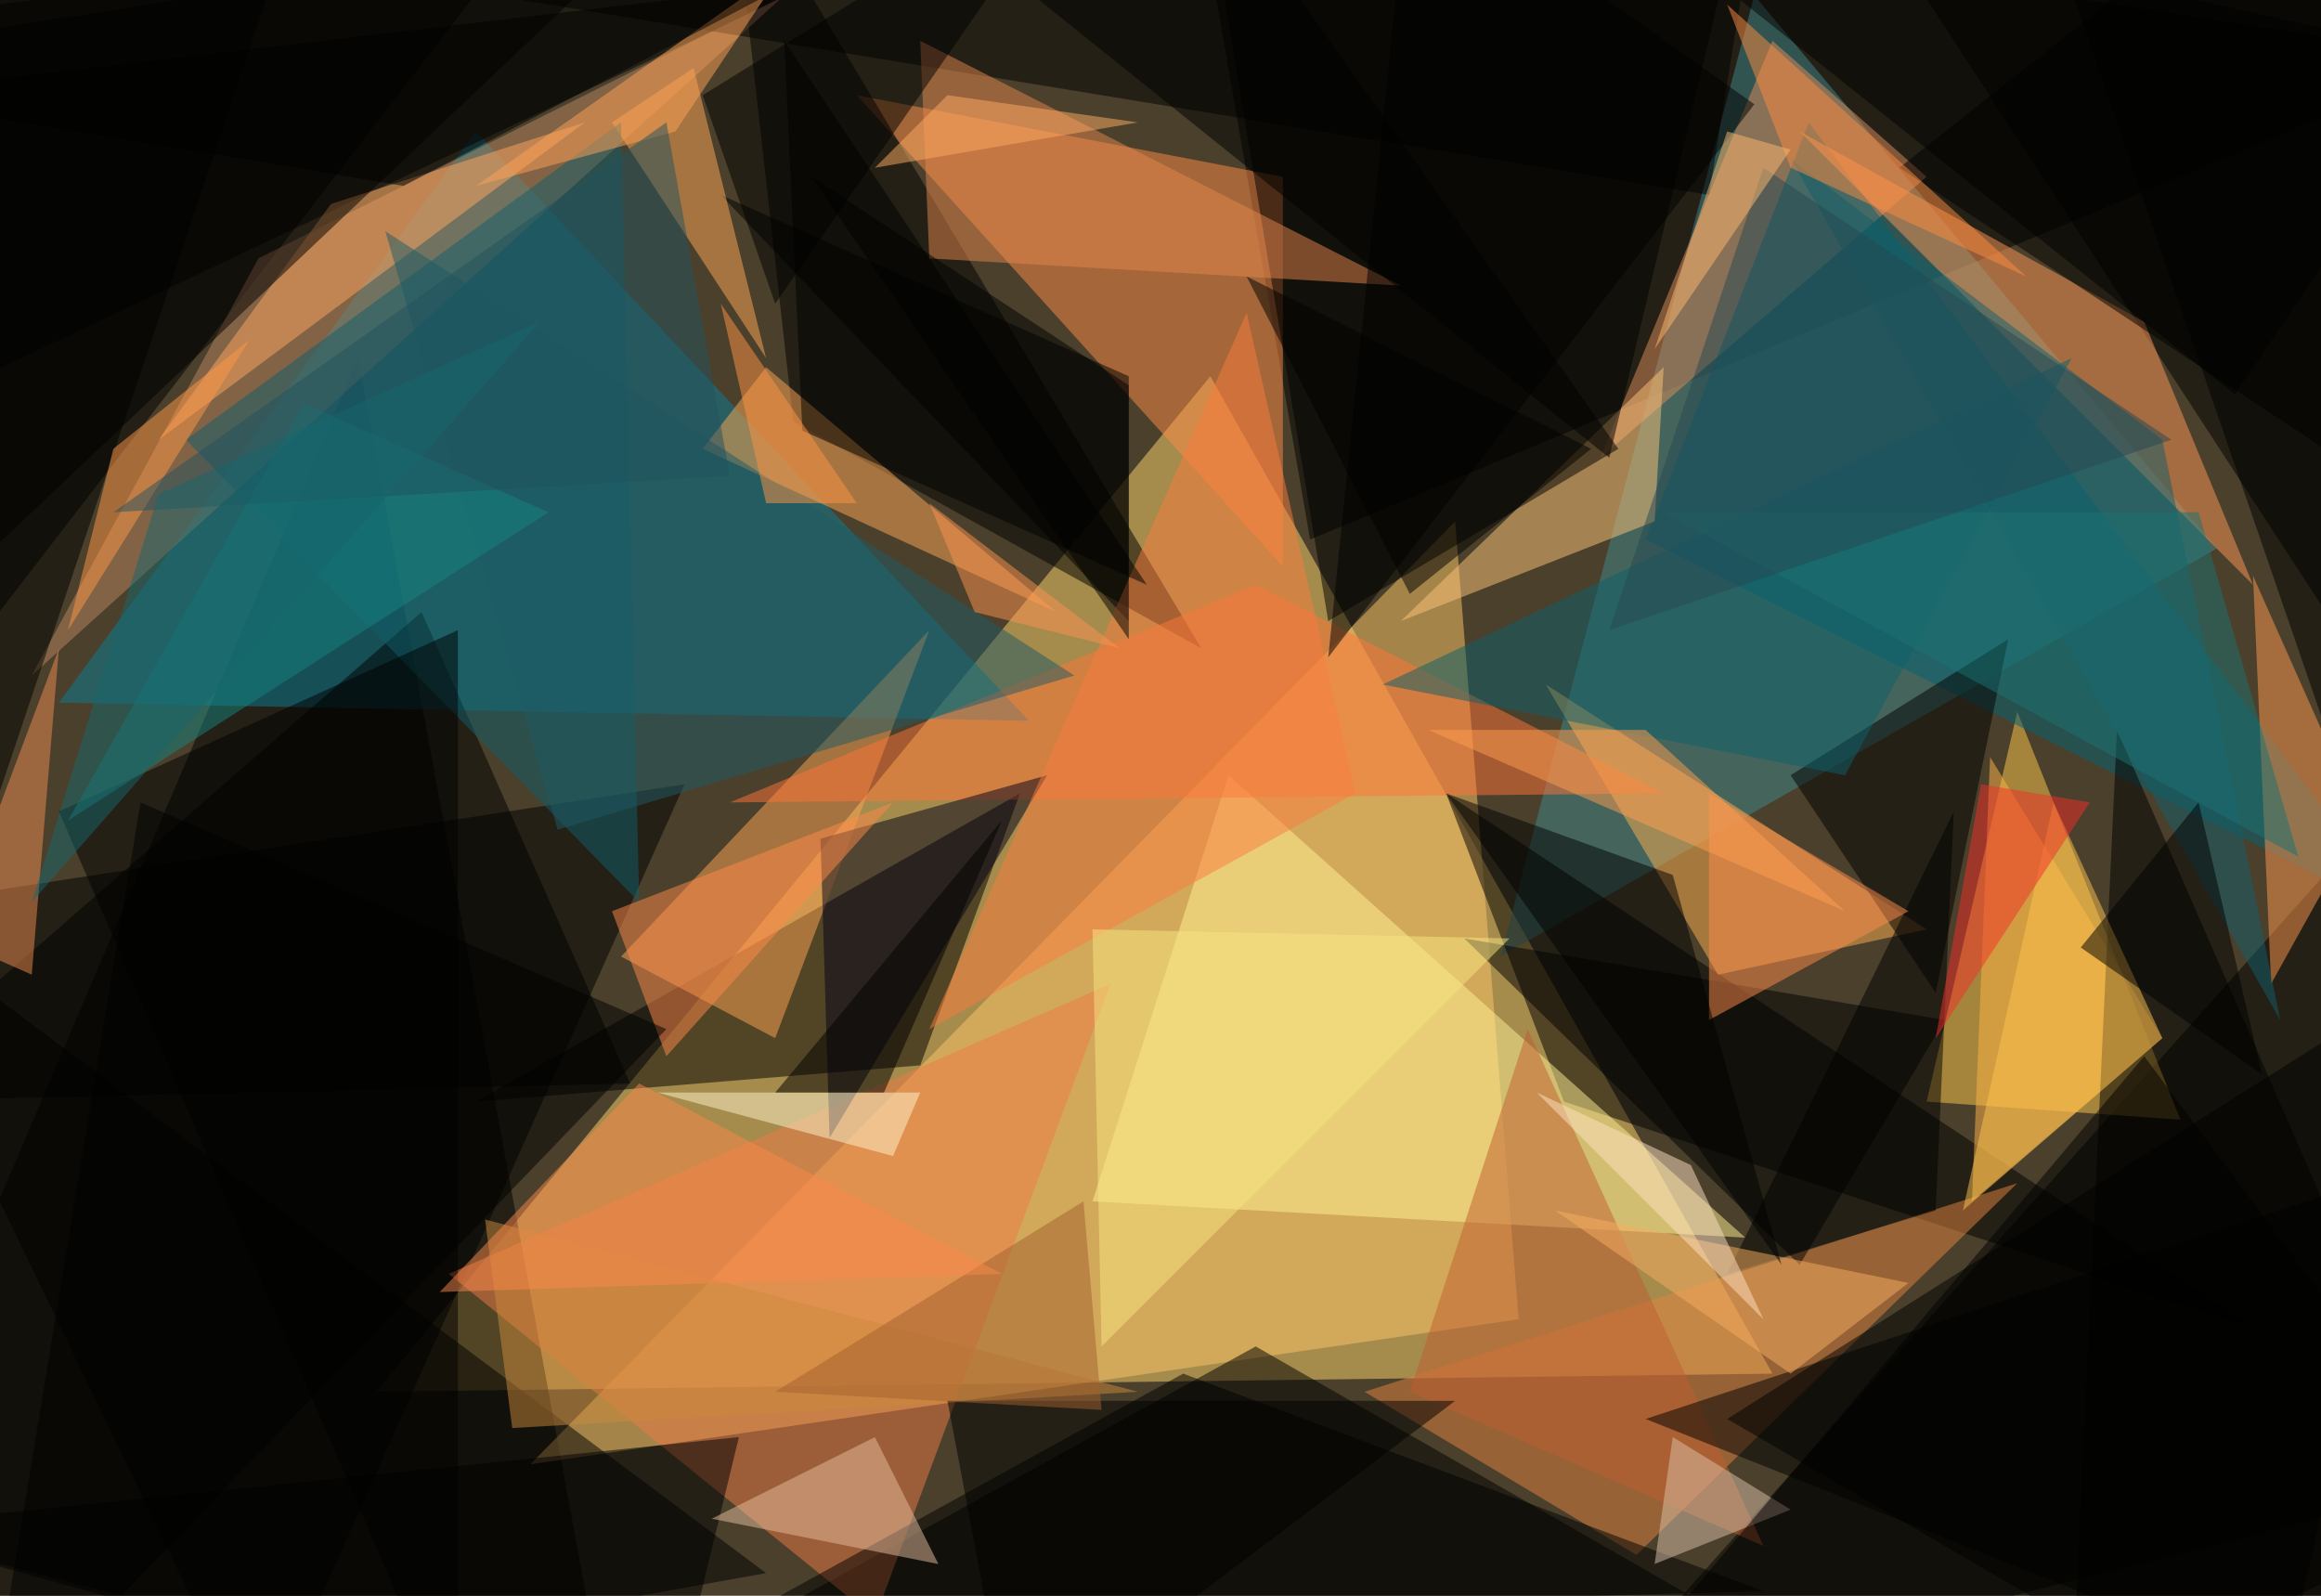 <svg xmlns="http://www.w3.org/2000/svg" version="1.1" width="768" height="528">
<rect x="0" y="0" width="768" height="528" fill="#4b402c" />
<g transform="scale(3) translate(0.5 0.5)">
<polygon fill="#ffd66d" fill-opacity="0.502" points="41,153 195,151 133,41" />
<polygon fill="#000000" fill-opacity="0.502" points="67,191 -16,168 39,39" />
<polygon fill="#000000" fill-opacity="0.502" points="271,79 173,189 266,191" />
<polygon fill="#ffc769" fill-opacity="0.502" points="167,145 160,57 58,161" />
<polygon fill="#0b7e95" fill-opacity="0.502" points="52,14 6,77 113,79" />
<polygon fill="#000000" fill-opacity="0.502" points="144,59 271,6 131,-16" />
<polygon fill="#000000" fill-opacity="0.502" points="-16,87 58,-9 -7,-4" />
<polygon fill="#41888c" fill-opacity="0.502" points="193,-1 244,60 165,105" />
<polygon fill="#ffc74a" fill-opacity="0.502" points="240,123 222,78 212,121" />
<polygon fill="#000000" fill-opacity="0.502" points="52,121 112,87 101,117" />
<polygon fill="#000000" fill-opacity="0.502" points="271,90 202,-16 264,-1" />
<polygon fill="#ff8b47" fill-opacity="0.502" points="141,62 141,19 94,10" />
<polygon fill="#000000" fill-opacity="0.502" points="138,148 213,191 60,191" />
<polygon fill="#000000" fill-opacity="0.502" points="87,46 80,-16 132,71" />
<polygon fill="#000000" fill-opacity="0.502" points="159,87 172,121 248,146" />
<polygon fill="#ffa555" fill-opacity="0.502" points="85,114 102,69 68,105" />
<polygon fill="#000000" fill-opacity="0.502" points="28,191 75,86 -16,100" />
<polygon fill="#ffaf51" fill-opacity="0.502" points="170,75 212,102 189,107" />
<polygon fill="#e38341" fill-opacity="0.502" points="180,171 222,130 150,153" />
<polygon fill="#ed7b47" fill-opacity="0.502" points="49,140 96,178 122,108" />
<polygon fill="#fff293" fill-opacity="0.502" points="192,136 135,85 120,132" />
<polygon fill="#ba8560" fill-opacity="0.502" points="3,74 28,28 86,-1" />
<polygon fill="#ff7539" fill-opacity="0.502" points="80,88 138,64 183,87" />
<polygon fill="#dd8e5c" fill-opacity="0.502" points="212,19 176,50 195,4" />
<polygon fill="#000000" fill-opacity="0.502" points="188,21 54,-1 194,-16" />
<polygon fill="#000000" fill-opacity="0.502" points="190,156 269,106 250,191" />
<polygon fill="#026272" fill-opacity="0.502" points="181,59 199,13 265,101" />
<polygon fill="#000000" fill-opacity="0.502" points="-16,5 118,-16 -13,46" />
<polygon fill="#000000" fill-opacity="0.502" points="84,173 -15,99 -16,191" />
<polygon fill="#ffa754" fill-opacity="0.502" points="84,40 77,49 116,67" />
<polygon fill="#ffc378" fill-opacity="0.502" points="182,57 183,40 154,68" />
<polygon fill="#000000" fill-opacity="0.502" points="178,49 146,68 132,-16" />
<polygon fill="#ffb349" fill-opacity="0.502" points="217,132 238,114 219,83" />
<polygon fill="#000000" fill-opacity="0.502" points="130,151 81,178 194,175" />
<polygon fill="#fe9757" fill-opacity="0.502" points="236,35 248,64 198,14" />
<polygon fill="#000000" fill-opacity="0.502" points="124,41 124,68 79,21" />
<polygon fill="#ff9751" fill-opacity="0.502" points="250,108 260,90 248,63" />
<polygon fill="#e4864e" fill-opacity="0.502" points="101,4 154,31 102,28" />
<polygon fill="#ffa757" fill-opacity="0.502" points="76,7 84,39 67,13" />
<polygon fill="#000000" fill-opacity="0.502" points="271,167 228,187 233,80" />
<polygon fill="#000000" fill-opacity="0.502" points="69,119 46,67 -16,121" />
<polygon fill="#000019" fill-opacity="0.502" points="91,125 115,85 90,92" />
<polygon fill="#105f6a" fill-opacity="0.502" points="70,99 68,13 20,48" />
<polygon fill="#000000" fill-opacity="0.502" points="197,85 213,109 221,70" />
<polygon fill="#000000" fill-opacity="0.502" points="252,-16 209,18 271,59" />
<polygon fill="#bf5e30" fill-opacity="0.502" points="194,170 155,153 168,113" />
<polygon fill="#000000" fill-opacity="0.502" points="161,103 214,112 198,139" />
<polygon fill="#000000" fill-opacity="0.502" points="181,156 269,191 266,128" />
<polygon fill="#000000" fill-opacity="0.502" points="177,50 192,-13 111,-3" />
<polygon fill="#000000" fill-opacity="0.502" points="-10,115 -16,2 30,-4" />
<polygon fill="#f97c3f" fill-opacity="0.502" points="149,87 137,34 102,113" />
<polygon fill="#000000" fill-opacity="0.502" points="77,10 119,-16 85,33" />
<polygon fill="#000000" fill-opacity="0.502" points="-16,168 81,158 73,191" />
<polygon fill="#ffc34e" fill-opacity="0.502" points="238,114 216,133 226,88" />
<polygon fill="#e5be9e" fill-opacity="0.502" points="96,158 103,172 78,167" />
<polygon fill="#0c606b" fill-opacity="0.502" points="228,39 203,85 152,75" />
<polygon fill="#135f6a" fill-opacity="0.502" points="251,112 197,17 238,48" />
<polygon fill="#cb893b" fill-opacity="0.502" points="125,153 53,134 56,157" />
<polygon fill="#ffa761" fill-opacity="0.502" points="36,22 64,13 17,48" />
<polygon fill="#ff8948" fill-opacity="0.502" points="98,88 73,116 67,100" />
<polygon fill="#1f5b64" fill-opacity="0.502" points="118,74 42,25 61,91" />
<polygon fill="#000000" fill-opacity="0.502" points="111,191 104,154 160,154" />
<polygon fill="#000000" fill-opacity="0.502" points="-16,74 79,-16 -16,-15" />
<polygon fill="#ee8b51" fill-opacity="0.502" points="-6,103 6,71 3,107" />
<polygon fill="#a1602e" fill-opacity="0.502" points="85,153 121,155 119,132" />
<polygon fill="#fff3cc" fill-opacity="0.502" points="101,120 72,120 98,127" />
<polygon fill="#ffa154" fill-opacity="0.502" points="74,14 52,20 86,-4" />
<polygon fill="#000000" fill-opacity="0.502" points="126,64 88,47 86,4" />
<polygon fill="#000000" fill-opacity="0.502" points="6,89 50,191 50,69" />
<polygon fill="#dcc1aa" fill-opacity="0.502" points="182,172 197,166 184,158" />
<polygon fill="#000000" fill-opacity="0.502" points="271,-9 223,-16 265,106" />
<polygon fill="#ff8b40" fill-opacity="0.502" points="190,0 223,30 197,18" />
<polygon fill="#168380" fill-opacity="0.502" points="33,44 60,56 7,90" />
<polygon fill="#000000" fill-opacity="0.502" points="242,88 229,104 249,118" />
<polygon fill="#000000" fill-opacity="0.502" points="190,140 213,133 215,89" />
<polygon fill="#f7ae61" fill-opacity="0.502" points="210,141 171,133 197,151" />
<polygon fill="#ff9846" fill-opacity="0.502" points="27,37 7,69 12,49" />
<polygon fill="#ff8c4d" fill-opacity="0.502" points="188,112 210,100 188,87" />
<polygon fill="#000000" fill-opacity="0.502" points="146,72 193,11 155,-16" />
<polygon fill="#000000" fill-opacity="0.502" points="196,139 184,96 159,87" />
<polygon fill="#22535e" fill-opacity="0.502" points="73,13 80,52 12,56" />
<polygon fill="#ff9d50" fill-opacity="0.502" points="203,100 181,80 157,80" />
<polygon fill="#f12e29" fill-opacity="0.502" points="230,88 213,114 218,86" />
<polygon fill="#000000" fill-opacity="0.502" points="85,120 110,90 97,120" />
<polygon fill="#ffac63" fill-opacity="0.502" points="125,13 96,18 104,10" />
<polygon fill="#000000" fill-opacity="0.502" points="137,30 155,65 175,49" />
<polygon fill="#000000" fill-opacity="0.502" points="176,187 271,163 236,116" />
<polygon fill="#1d7273" fill-opacity="0.502" points="242,56 253,94 183,56" />
<polygon fill="#ffe2c1" fill-opacity="0.502" points="186,128 194,145 169,120" />
<polygon fill="#274953" fill-opacity="0.502" points="194,18 239,48 177,69" />
<polygon fill="#000000" fill-opacity="0.502" points="-2,191 15,88 73,113" />
<polygon fill="#fa884a" fill-opacity="0.502" points="48,142 70,119 110,140" />
<polygon fill="#17666d" fill-opacity="0.502" points="17,54 59,35 3,99" />
<polygon fill="#ff9445" fill-opacity="0.502" points="79,33 94,55 84,55" />
<polygon fill="#000000" fill-opacity="0.502" points="-16,10 86,-2 44,20" />
<polygon fill="#ff9151" fill-opacity="0.502" points="102,55 107,67 123,71" />
<polygon fill="#ffb96f" fill-opacity="0.502" points="197,16 190,14 182,38" />
<polygon fill="#000000" fill-opacity="0.502" points="124,42 89,19 124,70" />
<polygon fill="#000000" fill-opacity="0.502" points="246,43 172,-16 271,6" />
<polygon fill="#f8e582" fill-opacity="0.502" points="121,148 120,102 166,103" />
</g>
</svg>